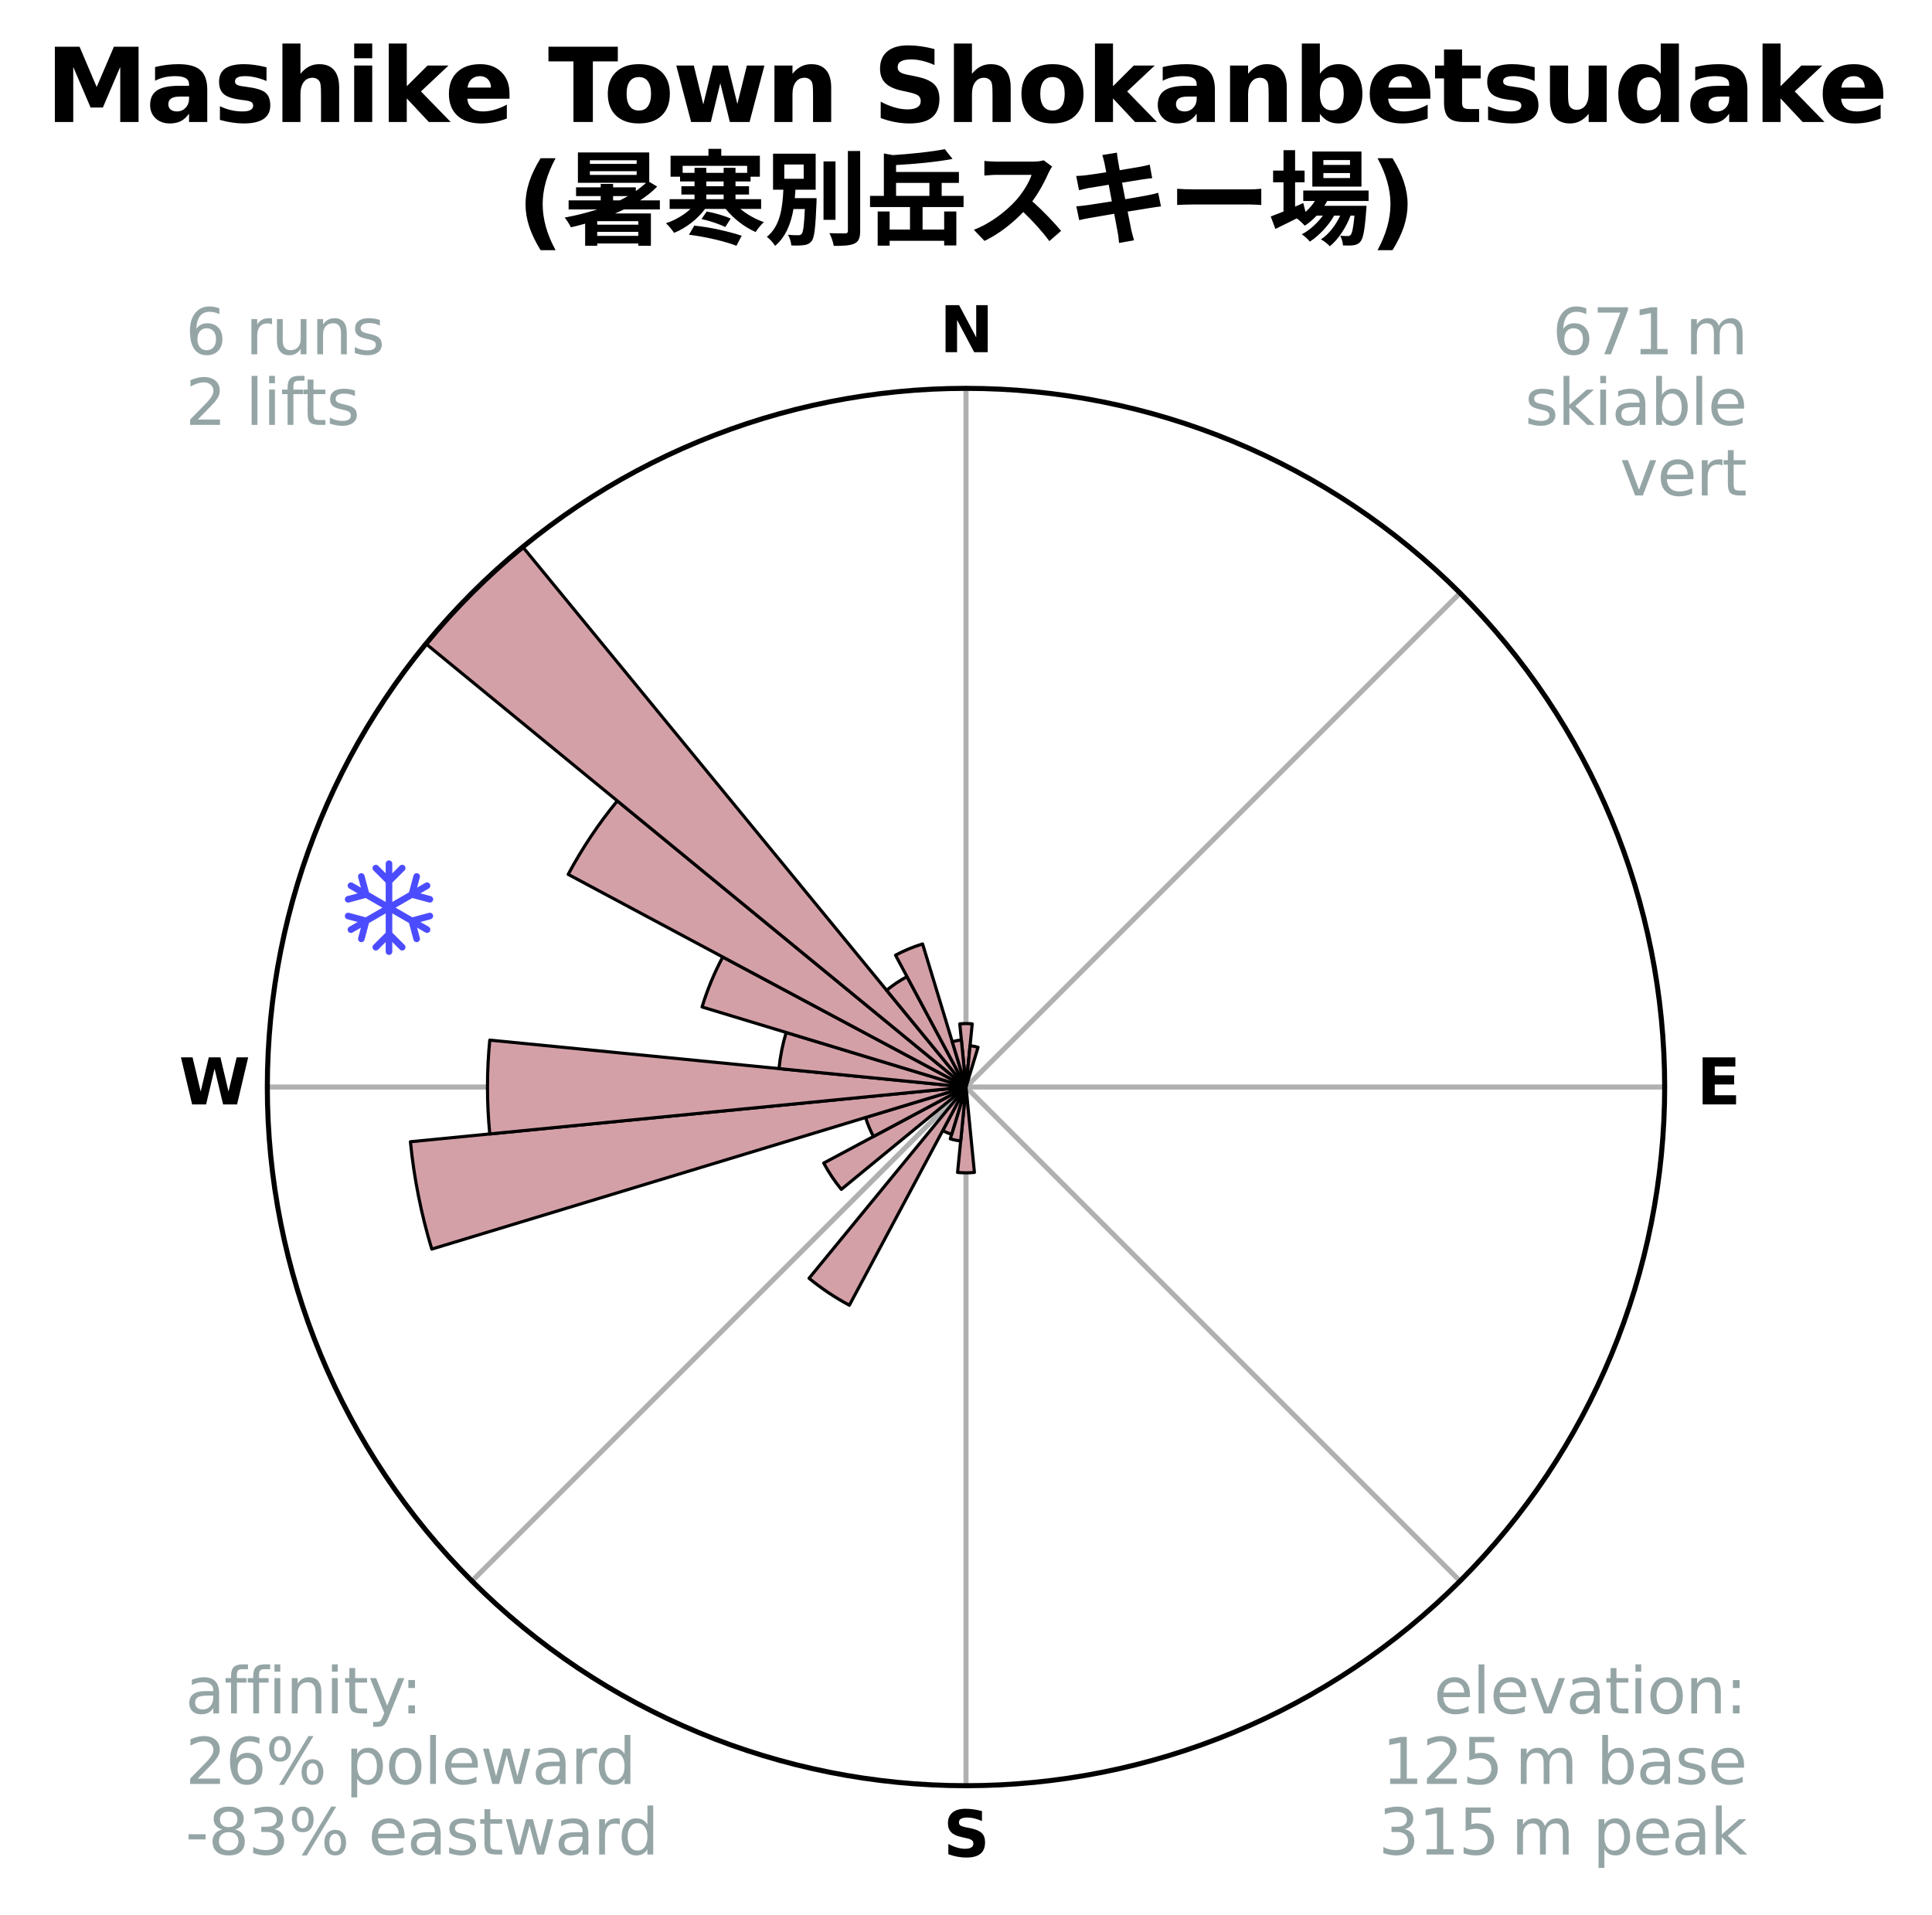 <?xml version="1.0" encoding="utf-8" standalone="no"?>
<!DOCTYPE svg PUBLIC "-//W3C//DTD SVG 1.1//EN"
  "http://www.w3.org/Graphics/SVG/1.1/DTD/svg11.dtd">
<svg xmlns:xlink="http://www.w3.org/1999/xlink" width="306.61pt" height="303.931pt" viewBox="0 0 306.61 303.931" xmlns="http://www.w3.org/2000/svg" version="1.1">
 <title>Ski Rose for Mashike Town Shokanbetsudake (暑寒別岳スキー場)</title>
 <defs>
  <style type="text/css">*{stroke-linejoin: round; stroke-linecap: butt}</style>
 </defs>
 <g id="figure_1">
  <g id="patch_1">
   <path d="M 0 303.931 
L 306.61 303.931 
L 306.61 0 
L 0 0 
z
" style="fill: #ffffff"/>
  </g>
  <g id="axes_1">
   <g id="patch_2">
    <path d="M 264.185 172.512 
C 264.185 157.951 261.317 143.532 255.745 130.08 
C 250.173 116.628 242.005 104.404 231.709 94.108 
C 221.413 83.812 209.189 75.644 195.737 70.072 
C 182.285 64.5 167.866 61.632 153.305 61.632 
C 138.744 61.632 124.325 64.5 110.873 70.072 
C 97.421 75.644 85.197 83.812 74.901 94.108 
C 64.605 104.404 56.437 116.628 50.865 130.08 
C 45.293 143.532 42.425 157.951 42.425 172.512 
C 42.425 187.073 45.293 201.492 50.865 214.944 
C 56.437 228.396 64.605 240.62 74.901 250.916 
C 85.197 261.212 97.421 269.38 110.873 274.952 
C 124.325 280.524 138.744 283.392 153.305 283.392 
C 167.866 283.392 182.285 280.524 195.737 274.952 
C 209.189 269.38 221.413 261.212 231.709 250.916 
C 242.005 240.62 250.173 228.396 255.745 214.944 
C 261.317 201.492 264.185 187.073 264.185 172.512 
M 153.305 172.512 
C 153.305 172.512 153.305 172.512 153.305 172.512 
C 153.305 172.512 153.305 172.512 153.305 172.512 
C 153.305 172.512 153.305 172.512 153.305 172.512 
C 153.305 172.512 153.305 172.512 153.305 172.512 
C 153.305 172.512 153.305 172.512 153.305 172.512 
C 153.305 172.512 153.305 172.512 153.305 172.512 
C 153.305 172.512 153.305 172.512 153.305 172.512 
C 153.305 172.512 153.305 172.512 153.305 172.512 
C 153.305 172.512 153.305 172.512 153.305 172.512 
C 153.305 172.512 153.305 172.512 153.305 172.512 
C 153.305 172.512 153.305 172.512 153.305 172.512 
C 153.305 172.512 153.305 172.512 153.305 172.512 
C 153.305 172.512 153.305 172.512 153.305 172.512 
C 153.305 172.512 153.305 172.512 153.305 172.512 
C 153.305 172.512 153.305 172.512 153.305 172.512 
C 153.305 172.512 153.305 172.512 153.305 172.512 
z
" style="fill: #ffffff"/>
   </g>
   <g id="matplotlib.axis_1">
    <g id="xtick_1">
     <g id="line2d_1">
      <path d="M 153.305 172.512 
L 153.305 61.632 
" clip-path="url(#pd17f8db989)" style="fill: none; stroke: #b0b0b0; stroke-width: 0.8; stroke-linecap: square"/>
     </g>
     <g id="text_1">
      <!-- N -->
      <g transform="translate(149.121 55.891) scale(0.1 -0.1)">
       <defs>
        <path id="DejaVuSans-Bold-4e" d="M 588 4666 
L 1931 4666 
L 3628 1466 
L 3628 4666 
L 4769 4666 
L 4769 0 
L 3425 0 
L 1728 3200 
L 1728 0 
L 588 0 
L 588 4666 
z
" transform="scale(0.016)"/>
       </defs>
       <use xlink:href="#DejaVuSans-Bold-4e"/>
      </g>
     </g>
    </g>
    <g id="xtick_2">
     <g id="line2d_2">
      <path d="M 153.305 172.512 
L 231.709 94.108 
" clip-path="url(#pd17f8db989)" style="fill: none; stroke: #b0b0b0; stroke-width: 0.8; stroke-linecap: square"/>
     </g>
    </g>
    <g id="xtick_3">
     <g id="line2d_3">
      <path d="M 153.305 172.512 
L 264.185 172.512 
" clip-path="url(#pd17f8db989)" style="fill: none; stroke: #b0b0b0; stroke-width: 0.8; stroke-linecap: square"/>
     </g>
     <g id="text_2">
      <!-- E -->
      <g transform="translate(269.269 175.271) scale(0.1 -0.1)">
       <defs>
        <path id="DejaVuSans-Bold-45" d="M 588 4666 
L 3834 4666 
L 3834 3756 
L 1791 3756 
L 1791 2888 
L 3713 2888 
L 3713 1978 
L 1791 1978 
L 1791 909 
L 3903 909 
L 3903 0 
L 588 0 
L 588 4666 
z
" transform="scale(0.016)"/>
       </defs>
       <use xlink:href="#DejaVuSans-Bold-45"/>
      </g>
     </g>
    </g>
    <g id="xtick_4">
     <g id="line2d_4">
      <path d="M 153.305 172.512 
L 231.709 250.916 
" clip-path="url(#pd17f8db989)" style="fill: none; stroke: #b0b0b0; stroke-width: 0.8; stroke-linecap: square"/>
     </g>
    </g>
    <g id="xtick_5">
     <g id="line2d_5">
      <path d="M 153.305 172.512 
L 153.305 283.392 
" clip-path="url(#pd17f8db989)" style="fill: none; stroke: #b0b0b0; stroke-width: 0.8; stroke-linecap: square"/>
     </g>
     <g id="text_3">
      <!-- S -->
      <g transform="translate(149.704 294.651) scale(0.1 -0.1)">
       <defs>
        <path id="DejaVuSans-Bold-53" d="M 3834 4519 
L 3834 3531 
Q 3450 3703 3084 3790 
Q 2719 3878 2394 3878 
Q 1963 3878 1756 3759 
Q 1550 3641 1550 3391 
Q 1550 3203 1689 3098 
Q 1828 2994 2194 2919 
L 2706 2816 
Q 3484 2659 3812 2340 
Q 4141 2022 4141 1434 
Q 4141 663 3683 286 
Q 3225 -91 2284 -91 
Q 1841 -91 1394 -6 
Q 947 78 500 244 
L 500 1259 
Q 947 1022 1364 901 
Q 1781 781 2169 781 
Q 2563 781 2772 912 
Q 2981 1044 2981 1288 
Q 2981 1506 2839 1625 
Q 2697 1744 2272 1838 
L 1806 1941 
Q 1106 2091 782 2419 
Q 459 2747 459 3303 
Q 459 4000 909 4375 
Q 1359 4750 2203 4750 
Q 2588 4750 2994 4692 
Q 3400 4634 3834 4519 
z
" transform="scale(0.016)"/>
       </defs>
       <use xlink:href="#DejaVuSans-Bold-53"/>
      </g>
     </g>
    </g>
    <g id="xtick_6">
     <g id="line2d_6">
      <path d="M 153.305 172.512 
L 74.901 250.916 
" clip-path="url(#pd17f8db989)" style="fill: none; stroke: #b0b0b0; stroke-width: 0.8; stroke-linecap: square"/>
     </g>
    </g>
    <g id="xtick_7">
     <g id="line2d_7">
      <path d="M 153.305 172.512 
L 42.425 172.512 
" clip-path="url(#pd17f8db989)" style="fill: none; stroke: #b0b0b0; stroke-width: 0.8; stroke-linecap: square"/>
     </g>
     <g id="text_4">
      <!-- W -->
      <g transform="translate(28.41 175.271) scale(0.1 -0.1)">
       <defs>
        <path id="DejaVuSans-Bold-57" d="M 191 4666 
L 1344 4666 
L 2150 1275 
L 2950 4666 
L 4109 4666 
L 4909 1275 
L 5716 4666 
L 6859 4666 
L 5759 0 
L 4372 0 
L 3525 3547 
L 2688 0 
L 1300 0 
L 191 4666 
z
" transform="scale(0.016)"/>
       </defs>
       <use xlink:href="#DejaVuSans-Bold-57"/>
      </g>
     </g>
    </g>
    <g id="xtick_8">
     <g id="line2d_8">
      <path d="M 153.305 172.512 
L 74.901 94.108 
" clip-path="url(#pd17f8db989)" style="fill: none; stroke: #b0b0b0; stroke-width: 0.8; stroke-linecap: square"/>
     </g>
    </g>
   </g>
   <g id="matplotlib.axis_2"/>
   <g id="patch_3">
    <path d="M 153.305 172.512 
C 153.305 172.512 153.305 172.512 153.305 172.512 
C 153.305 172.512 153.305 172.512 153.305 172.512 
L 154.292 162.489 
C 153.964 162.457 153.635 162.441 153.305 162.441 
C 152.975 162.441 152.646 162.457 152.318 162.489 
z
" clip-path="url(#pd17f8db989)" style="fill: #d4a0a7; stroke: #000000; stroke-width: 0.5; stroke-linejoin: miter"/>
   </g>
   <g id="patch_4">
    <path d="M 153.305 172.512 
C 153.305 172.512 153.305 172.512 153.305 172.512 
C 153.305 172.512 153.305 172.512 153.305 172.512 
L 155.217 166.208 
C 155.011 166.146 154.802 166.093 154.59 166.051 
C 154.379 166.009 154.165 165.978 153.951 165.957 
z
" clip-path="url(#pd17f8db989)" style="fill: #d4a0a7; stroke: #000000; stroke-width: 0.5; stroke-linejoin: miter"/>
   </g>
   <g id="patch_5">
    <path d="M 153.305 172.512 
C 153.305 172.512 153.305 172.512 153.305 172.512 
C 153.305 172.512 153.305 172.512 153.305 172.512 
L 153.305 172.512 
C 153.305 172.512 153.305 172.512 153.305 172.512 
C 153.305 172.512 153.305 172.512 153.305 172.512 
z
" clip-path="url(#pd17f8db989)" style="fill: #d4a0a7; stroke: #000000; stroke-width: 0.5; stroke-linejoin: miter"/>
   </g>
   <g id="patch_6">
    <path d="M 153.305 172.512 
C 153.305 172.512 153.305 172.512 153.305 172.512 
C 153.305 172.512 153.305 172.512 153.305 172.512 
L 153.305 172.512 
C 153.305 172.512 153.305 172.512 153.305 172.512 
C 153.305 172.512 153.305 172.512 153.305 172.512 
z
" clip-path="url(#pd17f8db989)" style="fill: #d4a0a7; stroke: #000000; stroke-width: 0.5; stroke-linejoin: miter"/>
   </g>
   <g id="patch_7">
    <path d="M 153.305 172.512 
C 153.305 172.512 153.305 172.512 153.305 172.512 
C 153.305 172.512 153.305 172.512 153.305 172.512 
L 153.305 172.512 
C 153.305 172.512 153.305 172.512 153.305 172.512 
C 153.305 172.512 153.305 172.512 153.305 172.512 
z
" clip-path="url(#pd17f8db989)" style="fill: #d4a0a7; stroke: #000000; stroke-width: 0.5; stroke-linejoin: miter"/>
   </g>
   <g id="patch_8">
    <path d="M 153.305 172.512 
C 153.305 172.512 153.305 172.512 153.305 172.512 
C 153.305 172.512 153.305 172.512 153.305 172.512 
L 153.305 172.512 
C 153.305 172.512 153.305 172.512 153.305 172.512 
C 153.305 172.512 153.305 172.512 153.305 172.512 
z
" clip-path="url(#pd17f8db989)" style="fill: #d4a0a7; stroke: #000000; stroke-width: 0.5; stroke-linejoin: miter"/>
   </g>
   <g id="patch_9">
    <path d="M 153.305 172.512 
C 153.305 172.512 153.305 172.512 153.305 172.512 
C 153.305 172.512 153.305 172.512 153.305 172.512 
L 153.305 172.512 
C 153.305 172.512 153.305 172.512 153.305 172.512 
C 153.305 172.512 153.305 172.512 153.305 172.512 
z
" clip-path="url(#pd17f8db989)" style="fill: #d4a0a7; stroke: #000000; stroke-width: 0.5; stroke-linejoin: miter"/>
   </g>
   <g id="patch_10">
    <path d="M 153.305 172.512 
C 153.305 172.512 153.305 172.512 153.305 172.512 
C 153.305 172.512 153.305 172.512 153.305 172.512 
L 153.305 172.512 
C 153.305 172.512 153.305 172.512 153.305 172.512 
C 153.305 172.512 153.305 172.512 153.305 172.512 
z
" clip-path="url(#pd17f8db989)" style="fill: #d4a0a7; stroke: #000000; stroke-width: 0.5; stroke-linejoin: miter"/>
   </g>
   <g id="patch_11">
    <path d="M 153.305 172.512 
C 153.305 172.512 153.305 172.512 153.305 172.512 
C 153.305 172.512 153.305 172.512 153.305 172.512 
L 153.305 172.512 
C 153.305 172.512 153.305 172.512 153.305 172.512 
C 153.305 172.512 153.305 172.512 153.305 172.512 
z
" clip-path="url(#pd17f8db989)" style="fill: #d4a0a7; stroke: #000000; stroke-width: 0.5; stroke-linejoin: miter"/>
   </g>
   <g id="patch_12">
    <path d="M 153.305 172.512 
C 153.305 172.512 153.305 172.512 153.305 172.512 
C 153.305 172.512 153.305 172.512 153.305 172.512 
L 153.305 172.512 
C 153.305 172.512 153.305 172.512 153.305 172.512 
C 153.305 172.512 153.305 172.512 153.305 172.512 
z
" clip-path="url(#pd17f8db989)" style="fill: #d4a0a7; stroke: #000000; stroke-width: 0.5; stroke-linejoin: miter"/>
   </g>
   <g id="patch_13">
    <path d="M 153.305 172.512 
C 153.305 172.512 153.305 172.512 153.305 172.512 
C 153.305 172.512 153.305 172.512 153.305 172.512 
L 153.305 172.512 
C 153.305 172.512 153.305 172.512 153.305 172.512 
C 153.305 172.512 153.305 172.512 153.305 172.512 
z
" clip-path="url(#pd17f8db989)" style="fill: #d4a0a7; stroke: #000000; stroke-width: 0.5; stroke-linejoin: miter"/>
   </g>
   <g id="patch_14">
    <path d="M 153.305 172.512 
C 153.305 172.512 153.305 172.512 153.305 172.512 
C 153.305 172.512 153.305 172.512 153.305 172.512 
L 153.305 172.512 
C 153.305 172.512 153.305 172.512 153.305 172.512 
C 153.305 172.512 153.305 172.512 153.305 172.512 
z
" clip-path="url(#pd17f8db989)" style="fill: #d4a0a7; stroke: #000000; stroke-width: 0.5; stroke-linejoin: miter"/>
   </g>
   <g id="patch_15">
    <path d="M 153.305 172.512 
C 153.305 172.512 153.305 172.512 153.305 172.512 
C 153.305 172.512 153.305 172.512 153.305 172.512 
L 153.305 172.512 
C 153.305 172.512 153.305 172.512 153.305 172.512 
C 153.305 172.512 153.305 172.512 153.305 172.512 
z
" clip-path="url(#pd17f8db989)" style="fill: #d4a0a7; stroke: #000000; stroke-width: 0.5; stroke-linejoin: miter"/>
   </g>
   <g id="patch_16">
    <path d="M 153.305 172.512 
C 153.305 172.512 153.305 172.512 153.305 172.512 
C 153.305 172.512 153.305 172.512 153.305 172.512 
L 153.305 172.512 
C 153.305 172.512 153.305 172.512 153.305 172.512 
C 153.305 172.512 153.305 172.512 153.305 172.512 
z
" clip-path="url(#pd17f8db989)" style="fill: #d4a0a7; stroke: #000000; stroke-width: 0.5; stroke-linejoin: miter"/>
   </g>
   <g id="patch_17">
    <path d="M 153.305 172.512 
C 153.305 172.512 153.305 172.512 153.305 172.512 
C 153.305 172.512 153.305 172.512 153.305 172.512 
L 153.305 172.512 
C 153.305 172.512 153.305 172.512 153.305 172.512 
C 153.305 172.512 153.305 172.512 153.305 172.512 
z
" clip-path="url(#pd17f8db989)" style="fill: #d4a0a7; stroke: #000000; stroke-width: 0.5; stroke-linejoin: miter"/>
   </g>
   <g id="patch_18">
    <path d="M 153.305 172.512 
C 153.305 172.512 153.305 172.512 153.305 172.512 
C 153.305 172.512 153.305 172.512 153.305 172.512 
L 153.305 172.512 
C 153.305 172.512 153.305 172.512 153.305 172.512 
C 153.305 172.512 153.305 172.512 153.305 172.512 
z
" clip-path="url(#pd17f8db989)" style="fill: #d4a0a7; stroke: #000000; stroke-width: 0.5; stroke-linejoin: miter"/>
   </g>
   <g id="patch_19">
    <path d="M 153.305 172.512 
C 153.305 172.512 153.305 172.512 153.305 172.512 
C 153.305 172.512 153.305 172.512 153.305 172.512 
L 151.97 186.063 
C 152.414 186.106 152.859 186.128 153.305 186.128 
C 153.751 186.128 154.196 186.106 154.64 186.063 
z
" clip-path="url(#pd17f8db989)" style="fill: #d4a0a7; stroke: #000000; stroke-width: 0.5; stroke-linejoin: miter"/>
   </g>
   <g id="patch_20">
    <path d="M 153.305 172.512 
C 153.305 172.512 153.305 172.512 153.305 172.512 
C 153.305 172.512 153.305 172.512 153.305 172.512 
L 150.811 180.734 
C 151.08 180.816 151.353 180.884 151.629 180.939 
C 151.905 180.994 152.183 181.035 152.463 181.063 
z
" clip-path="url(#pd17f8db989)" style="fill: #d4a0a7; stroke: #000000; stroke-width: 0.5; stroke-linejoin: miter"/>
   </g>
   <g id="patch_21">
    <path d="M 153.305 172.512 
C 153.305 172.512 153.305 172.512 153.305 172.512 
C 153.305 172.512 153.305 172.512 153.305 172.512 
L 149.611 179.424 
C 149.837 179.545 150.069 179.655 150.306 179.753 
C 150.543 179.851 150.784 179.937 151.03 180.012 
z
" clip-path="url(#pd17f8db989)" style="fill: #d4a0a7; stroke: #000000; stroke-width: 0.5; stroke-linejoin: miter"/>
   </g>
   <g id="patch_22">
    <path d="M 153.305 172.512 
C 153.305 172.512 153.305 172.512 153.305 172.512 
C 153.305 172.512 153.305 172.512 153.305 172.512 
L 128.395 202.865 
C 129.389 203.68 130.421 204.446 131.49 205.16 
C 132.559 205.874 133.662 206.535 134.795 207.141 
z
" clip-path="url(#pd17f8db989)" style="fill: #d4a0a7; stroke: #000000; stroke-width: 0.5; stroke-linejoin: miter"/>
   </g>
   <g id="patch_23">
    <path d="M 153.305 172.512 
C 153.305 172.512 153.305 172.512 153.305 172.512 
C 153.305 172.512 153.305 172.512 153.305 172.512 
L 153.305 172.512 
C 153.305 172.512 153.305 172.512 153.305 172.512 
C 153.305 172.512 153.305 172.512 153.305 172.512 
z
" clip-path="url(#pd17f8db989)" style="fill: #d4a0a7; stroke: #000000; stroke-width: 0.5; stroke-linejoin: miter"/>
   </g>
   <g id="patch_24">
    <path d="M 153.305 172.512 
C 153.305 172.512 153.305 172.512 153.305 172.512 
C 153.305 172.512 153.305 172.512 153.305 172.512 
L 130.728 184.58 
C 131.123 185.319 131.554 186.038 132.019 186.735 
C 132.485 187.431 132.984 188.105 133.516 188.753 
z
" clip-path="url(#pd17f8db989)" style="fill: #d4a0a7; stroke: #000000; stroke-width: 0.5; stroke-linejoin: miter"/>
   </g>
   <g id="patch_25">
    <path d="M 153.305 172.512 
C 153.305 172.512 153.305 172.512 153.305 172.512 
C 153.305 172.512 153.305 172.512 153.305 172.512 
L 137.371 177.346 
C 137.529 177.867 137.713 178.381 137.922 178.884 
C 138.13 179.388 138.363 179.881 138.62 180.361 
z
" clip-path="url(#pd17f8db989)" style="fill: #d4a0a7; stroke: #000000; stroke-width: 0.5; stroke-linejoin: miter"/>
   </g>
   <g id="patch_26">
    <path d="M 153.305 172.512 
C 153.305 172.512 153.305 172.512 153.305 172.512 
C 153.305 172.512 153.305 172.512 153.305 172.512 
L 65.135 181.196 
C 65.42 184.082 65.845 186.952 66.411 189.796 
C 66.977 192.64 67.682 195.455 68.524 198.23 
z
" clip-path="url(#pd17f8db989)" style="fill: #d4a0a7; stroke: #000000; stroke-width: 0.5; stroke-linejoin: miter"/>
   </g>
   <g id="patch_27">
    <path d="M 153.305 172.512 
C 153.305 172.512 153.305 172.512 153.305 172.512 
C 153.305 172.512 153.305 172.512 153.305 172.512 
L 77.729 165.068 
C 77.486 167.542 77.364 170.026 77.364 172.512 
C 77.364 174.998 77.486 177.482 77.729 179.956 
z
" clip-path="url(#pd17f8db989)" style="fill: #d4a0a7; stroke: #000000; stroke-width: 0.5; stroke-linejoin: miter"/>
   </g>
   <g id="patch_28">
    <path d="M 153.305 172.512 
C 153.305 172.512 153.305 172.512 153.305 172.512 
C 153.305 172.512 153.305 172.512 153.305 172.512 
L 124.769 163.856 
C 124.486 164.79 124.248 165.737 124.058 166.694 
C 123.867 167.652 123.724 168.618 123.628 169.589 
z
" clip-path="url(#pd17f8db989)" style="fill: #d4a0a7; stroke: #000000; stroke-width: 0.5; stroke-linejoin: miter"/>
   </g>
   <g id="patch_29">
    <path d="M 153.305 172.512 
C 153.305 172.512 153.305 172.512 153.305 172.512 
C 153.305 172.512 153.305 172.512 153.305 172.512 
L 114.702 151.878 
C 114.026 153.142 113.413 154.438 112.865 155.761 
C 112.317 157.085 111.834 158.435 111.418 159.806 
z
" clip-path="url(#pd17f8db989)" style="fill: #d4a0a7; stroke: #000000; stroke-width: 0.5; stroke-linejoin: miter"/>
   </g>
   <g id="patch_30">
    <path d="M 153.305 172.512 
C 153.305 172.512 153.305 172.512 153.305 172.512 
C 153.305 172.512 153.305 172.512 153.305 172.512 
L 97.968 127.098 
C 96.481 128.909 95.085 130.792 93.783 132.74 
C 92.481 134.689 91.276 136.7 90.171 138.766 
z
" clip-path="url(#pd17f8db989)" style="fill: #d4a0a7; stroke: #000000; stroke-width: 0.5; stroke-linejoin: miter"/>
   </g>
   <g id="patch_31">
    <path d="M 153.305 172.512 
C 153.305 172.512 153.305 172.512 153.305 172.512 
C 153.305 172.512 153.305 172.512 153.305 172.512 
L 82.963 86.801 
C 80.158 89.103 77.467 91.542 74.901 94.108 
C 72.335 96.674 69.896 99.365 67.594 102.17 
z
" clip-path="url(#pd17f8db989)" style="fill: #d4a0a7; stroke: #000000; stroke-width: 0.5; stroke-linejoin: miter"/>
   </g>
   <g id="patch_32">
    <path d="M 153.305 172.512 
C 153.305 172.512 153.305 172.512 153.305 172.512 
C 153.305 172.512 153.305 172.512 153.305 172.512 
L 143.943 154.996 
C 143.369 155.302 142.811 155.637 142.271 155.998 
C 141.73 156.359 141.208 156.747 140.705 157.159 
z
" clip-path="url(#pd17f8db989)" style="fill: #d4a0a7; stroke: #000000; stroke-width: 0.5; stroke-linejoin: miter"/>
   </g>
   <g id="patch_33">
    <path d="M 153.305 172.512 
C 153.305 172.512 153.305 172.512 153.305 172.512 
C 153.305 172.512 153.305 172.512 153.305 172.512 
L 146.417 149.807 
C 145.674 150.032 144.943 150.294 144.225 150.591 
C 143.508 150.889 142.805 151.221 142.12 151.587 
z
" clip-path="url(#pd17f8db989)" style="fill: #d4a0a7; stroke: #000000; stroke-width: 0.5; stroke-linejoin: miter"/>
   </g>
   <g id="patch_34">
    <path d="M 153.305 172.512 
C 153.305 172.512 153.305 172.512 153.305 172.512 
C 153.305 172.512 153.305 172.512 153.305 172.512 
L 152.569 165.041 
C 152.325 165.065 152.081 165.101 151.84 165.149 
C 151.6 165.197 151.361 165.257 151.126 165.328 
z
" clip-path="url(#pd17f8db989)" style="fill: #d4a0a7; stroke: #000000; stroke-width: 0.5; stroke-linejoin: miter"/>
   </g>
   <g id="PathCollection_1">
    <defs>
     <path id="m8c7b3b6d77" d="M 0.194 7.414 
L 0.194 7.414 
C 0.055 7.414 -0.078 7.359 -0.176 7.261 
C -0.274 7.163 -0.33 7.03 -0.33 6.891 
L -0.33 5.365 
L -1.528 6.564 
L -1.528 6.564 
C -1.577 6.613 -1.635 6.651 -1.698 6.678 
C -1.762 6.704 -1.83 6.718 -1.899 6.718 
C -1.968 6.718 -2.036 6.704 -2.1 6.678 
C -2.163 6.651 -2.221 6.613 -2.27 6.564 
L -2.27 6.564 
C -2.318 6.515 -2.357 6.458 -2.383 6.394 
C -2.41 6.33 -2.423 6.262 -2.423 6.193 
C -2.423 6.124 -2.41 6.056 -2.383 5.993 
C -2.357 5.929 -2.318 5.871 -2.27 5.823 
L -0.33 3.884 
L -0.33 0.821 
L -2.981 2.352 
L -3.692 5.001 
L -3.692 5.001 
C -3.728 5.135 -3.815 5.25 -3.935 5.319 
C -4.055 5.389 -4.198 5.408 -4.332 5.372 
L -4.332 5.372 
C -4.466 5.336 -4.581 5.249 -4.65 5.129 
C -4.719 5.009 -4.738 4.866 -4.703 4.732 
L -4.263 3.093 
L -5.586 3.856 
L -5.586 3.856 
C -5.645 3.89 -5.711 3.913 -5.779 3.922 
C -5.847 3.931 -5.916 3.926 -5.983 3.909 
C -6.049 3.891 -6.111 3.86 -6.166 3.818 
C -6.221 3.777 -6.266 3.724 -6.301 3.665 
L -6.301 3.665 
C -6.335 3.605 -6.358 3.54 -6.367 3.471 
C -6.375 3.403 -6.371 3.334 -6.353 3.267 
C -6.335 3.201 -6.304 3.139 -6.263 3.084 
C -6.221 3.03 -6.168 2.984 -6.109 2.95 
L -4.786 2.187 
L -6.425 1.747 
L -6.425 1.747 
C -6.559 1.711 -6.673 1.623 -6.743 1.503 
C -6.812 1.383 -6.831 1.24 -6.795 1.106 
L -6.795 1.106 
C -6.777 1.04 -6.747 0.978 -6.705 0.923 
C -6.663 0.869 -6.611 0.823 -6.551 0.789 
C -6.491 0.754 -6.426 0.732 -6.357 0.723 
C -6.289 0.715 -6.22 0.719 -6.154 0.737 
L -3.505 1.447 
L -0.852 -0.085 
L -3.504 -1.616 
L -6.154 -0.906 
L -6.154 -0.906 
C -6.22 -0.888 -6.289 -0.883 -6.358 -0.892 
C -6.426 -0.901 -6.492 -0.924 -6.551 -0.958 
C -6.611 -0.992 -6.663 -1.038 -6.705 -1.093 
C -6.747 -1.148 -6.778 -1.21 -6.795 -1.276 
L -6.795 -1.276 
C -6.831 -1.41 -6.812 -1.553 -6.743 -1.673 
C -6.673 -1.793 -6.559 -1.881 -6.425 -1.917 
L -4.786 -2.355 
L -6.109 -3.12 
L -6.109 -3.12 
C -6.229 -3.189 -6.316 -3.303 -6.352 -3.437 
C -6.388 -3.571 -6.37 -3.713 -6.301 -3.834 
L -6.301 -3.834 
C -6.266 -3.893 -6.221 -3.945 -6.166 -3.987 
C -6.112 -4.029 -6.049 -4.06 -5.983 -4.078 
C -5.917 -4.096 -5.847 -4.1 -5.779 -4.091 
C -5.711 -4.082 -5.645 -4.06 -5.586 -4.026 
L -4.263 -3.261 
L -4.703 -4.9 
L -4.703 -4.9 
C -4.738 -5.034 -4.719 -5.177 -4.65 -5.297 
C -4.581 -5.417 -4.466 -5.505 -4.332 -5.541 
L -4.332 -5.541 
C -4.198 -5.576 -4.056 -5.558 -3.936 -5.488 
C -3.816 -5.419 -3.728 -5.305 -3.692 -5.171 
L -2.982 -2.522 
L -0.329 -0.99 
L -0.329 -4.052 
L -2.269 -5.992 
L -2.269 -5.992 
C -2.318 -6.04 -2.357 -6.098 -2.383 -6.162 
C -2.41 -6.225 -2.423 -6.293 -2.423 -6.362 
C -2.423 -6.431 -2.41 -6.499 -2.383 -6.563 
C -2.357 -6.626 -2.318 -6.684 -2.269 -6.733 
L -2.269 -6.733 
C -2.221 -6.782 -2.163 -6.82 -2.1 -6.847 
C -2.036 -6.873 -1.968 -6.887 -1.899 -6.887 
C -1.83 -6.887 -1.762 -6.873 -1.698 -6.847 
C -1.635 -6.82 -1.577 -6.782 -1.528 -6.733 
L -0.329 -5.534 
L -0.329 -7.06 
L -0.329 -7.06 
C -0.329 -7.198 -0.274 -7.332 -0.176 -7.43 
C -0.078 -7.528 0.055 -7.583 0.194 -7.583 
L 0.194 -7.583 
C 0.332 -7.583 0.466 -7.528 0.564 -7.43 
C 0.662 -7.332 0.717 -7.198 0.717 -7.06 
L 0.717 -5.534 
L 1.916 -6.733 
L 1.916 -6.733 
C 1.964 -6.782 2.022 -6.82 2.086 -6.847 
C 2.149 -6.873 2.218 -6.887 2.286 -6.887 
C 2.355 -6.887 2.423 -6.873 2.487 -6.847 
C 2.551 -6.82 2.608 -6.782 2.657 -6.733 
L 2.657 -6.733 
C 2.706 -6.684 2.744 -6.626 2.771 -6.563 
C 2.797 -6.499 2.811 -6.431 2.811 -6.362 
C 2.811 -6.293 2.797 -6.225 2.771 -6.162 
C 2.744 -6.098 2.706 -6.04 2.657 -5.992 
L 0.717 -4.052 
L 0.717 -0.991 
L 3.369 -2.523 
L 4.079 -5.171 
L 4.079 -5.171 
C 4.115 -5.305 4.203 -5.419 4.323 -5.488 
C 4.443 -5.558 4.586 -5.576 4.72 -5.541 
L 4.72 -5.541 
C 4.854 -5.505 4.968 -5.417 5.038 -5.297 
C 5.107 -5.177 5.126 -5.034 5.09 -4.9 
L 4.65 -3.263 
L 5.973 -4.026 
L 5.973 -4.026 
C 6.033 -4.06 6.098 -4.082 6.167 -4.091 
C 6.235 -4.1 6.304 -4.096 6.37 -4.078 
C 6.437 -4.06 6.499 -4.029 6.554 -3.987 
C 6.608 -3.945 6.654 -3.893 6.688 -3.833 
L 6.688 -3.833 
C 6.757 -3.713 6.776 -3.571 6.74 -3.437 
C 6.704 -3.303 6.616 -3.189 6.496 -3.12 
L 5.173 -2.355 
L 6.812 -1.917 
L 6.812 -1.917 
C 6.946 -1.881 7.061 -1.793 7.13 -1.673 
C 7.2 -1.553 7.219 -1.41 7.183 -1.276 
L 7.183 -1.276 
C 7.165 -1.21 7.134 -1.147 7.093 -1.093 
C 7.051 -1.038 6.998 -0.992 6.939 -0.958 
C 6.879 -0.923 6.813 -0.901 6.745 -0.892 
C 6.677 -0.883 6.608 -0.888 6.541 -0.906 
L 3.891 -1.616 
L 1.239 -0.085 
L 3.893 1.447 
L 6.541 0.737 
L 6.541 0.737 
C 6.675 0.701 6.818 0.72 6.938 0.789 
C 7.058 0.859 7.145 0.973 7.181 1.106 
L 7.181 1.106 
C 7.217 1.24 7.198 1.383 7.129 1.503 
C 7.06 1.623 6.946 1.711 6.812 1.747 
L 5.173 2.187 
L 6.496 2.95 
L 6.496 2.95 
C 6.556 2.984 6.608 3.03 6.65 3.085 
C 6.691 3.139 6.722 3.201 6.74 3.268 
C 6.758 3.334 6.762 3.404 6.753 3.472 
C 6.744 3.54 6.721 3.606 6.687 3.665 
L 6.687 3.665 
C 6.617 3.785 6.503 3.872 6.369 3.908 
C 6.236 3.944 6.093 3.925 5.973 3.856 
L 4.65 3.091 
L 5.089 4.732 
L 5.089 4.732 
C 5.125 4.866 5.106 5.008 5.037 5.128 
C 4.967 5.248 4.853 5.336 4.72 5.372 
L 4.72 5.372 
C 4.586 5.408 4.443 5.389 4.323 5.319 
C 4.203 5.25 4.115 5.136 4.079 5.002 
L 3.368 2.352 
L 0.717 0.821 
L 0.717 3.884 
L 2.657 5.823 
L 2.657 5.823 
C 2.706 5.871 2.745 5.929 2.771 5.993 
C 2.797 6.056 2.811 6.125 2.811 6.193 
C 2.811 6.262 2.797 6.331 2.771 6.394 
C 2.745 6.458 2.706 6.515 2.657 6.564 
L 2.657 6.564 
C 2.608 6.613 2.551 6.652 2.487 6.678 
C 2.424 6.704 2.355 6.718 2.286 6.718 
C 2.218 6.718 2.149 6.704 2.086 6.678 
C 2.022 6.652 1.965 6.613 1.916 6.564 
L 0.717 5.365 
L 0.717 6.891 
L 0.717 6.891 
C 0.717 7.03 0.662 7.163 0.564 7.261 
C 0.466 7.359 0.333 7.414 0.194 7.414 
L 0.194 7.414 
z
"/>
    </defs>
    <g clip-path="url(#pd17f8db989)">
     <use xlink:href="#m8c7b3b6d77" x="61.541" y="144.131" style="fill: #0000ff; fill-opacity: 0.7"/>
    </g>
   </g>
   <g id="patch_35">
    <path d="M 153.305 61.632 
C 138.744 61.632 124.325 64.5 110.873 70.072 
C 97.421 75.644 85.197 83.812 74.901 94.108 
C 64.605 104.404 56.437 116.628 50.865 130.08 
C 45.293 143.532 42.425 157.951 42.425 172.512 
C 42.425 187.073 45.293 201.492 50.865 214.944 
C 56.437 228.396 64.605 240.62 74.901 250.916 
C 85.197 261.212 97.421 269.38 110.873 274.952 
C 124.325 280.524 138.744 283.392 153.305 283.392 
C 167.866 283.392 182.285 280.524 195.737 274.952 
C 209.189 269.38 221.413 261.212 231.709 250.916 
C 242.005 240.62 250.173 228.396 255.745 214.944 
C 261.317 201.492 264.185 187.073 264.185 172.512 
C 264.185 157.951 261.317 143.532 255.745 130.08 
C 250.173 116.628 242.005 104.404 231.709 94.108 
C 221.413 83.812 209.189 75.644 195.737 70.072 
C 182.285 64.5 167.866 61.632 153.305 61.632 
" style="fill: none; stroke: #000000; stroke-width: 0.8; stroke-linejoin: miter; stroke-linecap: square"/>
   </g>
   <g id="text_5">
    <!-- 6 runs -->
    <g style="fill: #95a5a6" transform="translate(29.427 56.232) scale(0.1 -0.1)">
     <defs>
      <path id="DejaVuSans-36" d="M 2113 2584 
Q 1688 2584 1439 2293 
Q 1191 2003 1191 1497 
Q 1191 994 1439 701 
Q 1688 409 2113 409 
Q 2538 409 2786 701 
Q 3034 994 3034 1497 
Q 3034 2003 2786 2293 
Q 2538 2584 2113 2584 
z
M 3366 4563 
L 3366 3988 
Q 3128 4100 2886 4159 
Q 2644 4219 2406 4219 
Q 1781 4219 1451 3797 
Q 1122 3375 1075 2522 
Q 1259 2794 1537 2939 
Q 1816 3084 2150 3084 
Q 2853 3084 3261 2657 
Q 3669 2231 3669 1497 
Q 3669 778 3244 343 
Q 2819 -91 2113 -91 
Q 1303 -91 875 529 
Q 447 1150 447 2328 
Q 447 3434 972 4092 
Q 1497 4750 2381 4750 
Q 2619 4750 2861 4703 
Q 3103 4656 3366 4563 
z
" transform="scale(0.016)"/>
      <path id="DejaVuSans-20" transform="scale(0.016)"/>
      <path id="DejaVuSans-72" d="M 2631 2963 
Q 2534 3019 2420 3045 
Q 2306 3072 2169 3072 
Q 1681 3072 1420 2755 
Q 1159 2438 1159 1844 
L 1159 0 
L 581 0 
L 581 3500 
L 1159 3500 
L 1159 2956 
Q 1341 3275 1631 3429 
Q 1922 3584 2338 3584 
Q 2397 3584 2469 3576 
Q 2541 3569 2628 3553 
L 2631 2963 
z
" transform="scale(0.016)"/>
      <path id="DejaVuSans-75" d="M 544 1381 
L 544 3500 
L 1119 3500 
L 1119 1403 
Q 1119 906 1312 657 
Q 1506 409 1894 409 
Q 2359 409 2629 706 
Q 2900 1003 2900 1516 
L 2900 3500 
L 3475 3500 
L 3475 0 
L 2900 0 
L 2900 538 
Q 2691 219 2414 64 
Q 2138 -91 1772 -91 
Q 1169 -91 856 284 
Q 544 659 544 1381 
z
M 1991 3584 
L 1991 3584 
z
" transform="scale(0.016)"/>
      <path id="DejaVuSans-6e" d="M 3513 2113 
L 3513 0 
L 2938 0 
L 2938 2094 
Q 2938 2591 2744 2837 
Q 2550 3084 2163 3084 
Q 1697 3084 1428 2787 
Q 1159 2491 1159 1978 
L 1159 0 
L 581 0 
L 581 3500 
L 1159 3500 
L 1159 2956 
Q 1366 3272 1645 3428 
Q 1925 3584 2291 3584 
Q 2894 3584 3203 3211 
Q 3513 2838 3513 2113 
z
" transform="scale(0.016)"/>
      <path id="DejaVuSans-73" d="M 2834 3397 
L 2834 2853 
Q 2591 2978 2328 3040 
Q 2066 3103 1784 3103 
Q 1356 3103 1142 2972 
Q 928 2841 928 2578 
Q 928 2378 1081 2264 
Q 1234 2150 1697 2047 
L 1894 2003 
Q 2506 1872 2764 1633 
Q 3022 1394 3022 966 
Q 3022 478 2636 193 
Q 2250 -91 1575 -91 
Q 1294 -91 989 -36 
Q 684 19 347 128 
L 347 722 
Q 666 556 975 473 
Q 1284 391 1588 391 
Q 1994 391 2212 530 
Q 2431 669 2431 922 
Q 2431 1156 2273 1281 
Q 2116 1406 1581 1522 
L 1381 1569 
Q 847 1681 609 1914 
Q 372 2147 372 2553 
Q 372 3047 722 3315 
Q 1072 3584 1716 3584 
Q 2034 3584 2315 3537 
Q 2597 3491 2834 3397 
z
" transform="scale(0.016)"/>
     </defs>
     <use xlink:href="#DejaVuSans-36"/>
     <use xlink:href="#DejaVuSans-20" x="63.623"/>
     <use xlink:href="#DejaVuSans-72" x="95.41"/>
     <use xlink:href="#DejaVuSans-75" x="136.523"/>
     <use xlink:href="#DejaVuSans-6e" x="199.902"/>
     <use xlink:href="#DejaVuSans-73" x="263.281"/>
    </g>
    <!-- 2 lifts -->
    <g style="fill: #95a5a6" transform="translate(29.427 67.43) scale(0.1 -0.1)">
     <defs>
      <path id="DejaVuSans-32" d="M 1228 531 
L 3431 531 
L 3431 0 
L 469 0 
L 469 531 
Q 828 903 1448 1529 
Q 2069 2156 2228 2338 
Q 2531 2678 2651 2914 
Q 2772 3150 2772 3378 
Q 2772 3750 2511 3984 
Q 2250 4219 1831 4219 
Q 1534 4219 1204 4116 
Q 875 4013 500 3803 
L 500 4441 
Q 881 4594 1212 4672 
Q 1544 4750 1819 4750 
Q 2544 4750 2975 4387 
Q 3406 4025 3406 3419 
Q 3406 3131 3298 2873 
Q 3191 2616 2906 2266 
Q 2828 2175 2409 1742 
Q 1991 1309 1228 531 
z
" transform="scale(0.016)"/>
      <path id="DejaVuSans-6c" d="M 603 4863 
L 1178 4863 
L 1178 0 
L 603 0 
L 603 4863 
z
" transform="scale(0.016)"/>
      <path id="DejaVuSans-69" d="M 603 3500 
L 1178 3500 
L 1178 0 
L 603 0 
L 603 3500 
z
M 603 4863 
L 1178 4863 
L 1178 4134 
L 603 4134 
L 603 4863 
z
" transform="scale(0.016)"/>
      <path id="DejaVuSans-66" d="M 2375 4863 
L 2375 4384 
L 1825 4384 
Q 1516 4384 1395 4259 
Q 1275 4134 1275 3809 
L 1275 3500 
L 2222 3500 
L 2222 3053 
L 1275 3053 
L 1275 0 
L 697 0 
L 697 3053 
L 147 3053 
L 147 3500 
L 697 3500 
L 697 3744 
Q 697 4328 969 4595 
Q 1241 4863 1831 4863 
L 2375 4863 
z
" transform="scale(0.016)"/>
      <path id="DejaVuSans-74" d="M 1172 4494 
L 1172 3500 
L 2356 3500 
L 2356 3053 
L 1172 3053 
L 1172 1153 
Q 1172 725 1289 603 
Q 1406 481 1766 481 
L 2356 481 
L 2356 0 
L 1766 0 
Q 1100 0 847 248 
Q 594 497 594 1153 
L 594 3053 
L 172 3053 
L 172 3500 
L 594 3500 
L 594 4494 
L 1172 4494 
z
" transform="scale(0.016)"/>
     </defs>
     <use xlink:href="#DejaVuSans-32"/>
     <use xlink:href="#DejaVuSans-20" x="63.623"/>
     <use xlink:href="#DejaVuSans-6c" x="95.41"/>
     <use xlink:href="#DejaVuSans-69" x="123.193"/>
     <use xlink:href="#DejaVuSans-66" x="150.977"/>
     <use xlink:href="#DejaVuSans-74" x="184.432"/>
     <use xlink:href="#DejaVuSans-73" x="223.641"/>
    </g>
   </g>
   <g id="text_6">
    <!-- 671 m -->
    <g style="fill: #95a5a6" transform="translate(246.358 56.232) scale(0.1 -0.1)">
     <defs>
      <path id="DejaVuSans-37" d="M 525 4666 
L 3525 4666 
L 3525 4397 
L 1831 0 
L 1172 0 
L 2766 4134 
L 525 4134 
L 525 4666 
z
" transform="scale(0.016)"/>
      <path id="DejaVuSans-31" d="M 794 531 
L 1825 531 
L 1825 4091 
L 703 3866 
L 703 4441 
L 1819 4666 
L 2450 4666 
L 2450 531 
L 3481 531 
L 3481 0 
L 794 0 
L 794 531 
z
" transform="scale(0.016)"/>
      <path id="DejaVuSans-202f" transform="scale(0.016)"/>
      <path id="DejaVuSans-6d" d="M 3328 2828 
Q 3544 3216 3844 3400 
Q 4144 3584 4550 3584 
Q 5097 3584 5394 3201 
Q 5691 2819 5691 2113 
L 5691 0 
L 5113 0 
L 5113 2094 
Q 5113 2597 4934 2840 
Q 4756 3084 4391 3084 
Q 3944 3084 3684 2787 
Q 3425 2491 3425 1978 
L 3425 0 
L 2847 0 
L 2847 2094 
Q 2847 2600 2669 2842 
Q 2491 3084 2119 3084 
Q 1678 3084 1418 2786 
Q 1159 2488 1159 1978 
L 1159 0 
L 581 0 
L 581 3500 
L 1159 3500 
L 1159 2956 
Q 1356 3278 1631 3431 
Q 1906 3584 2284 3584 
Q 2666 3584 2933 3390 
Q 3200 3197 3328 2828 
z
" transform="scale(0.016)"/>
     </defs>
     <use xlink:href="#DejaVuSans-36"/>
     <use xlink:href="#DejaVuSans-37" x="63.623"/>
     <use xlink:href="#DejaVuSans-31" x="127.246"/>
     <use xlink:href="#DejaVuSans-202f" x="190.869"/>
     <use xlink:href="#DejaVuSans-6d" x="210.84"/>
    </g>
    <!-- skiable -->
    <g style="fill: #95a5a6" transform="translate(241.997 67.43) scale(0.1 -0.1)">
     <defs>
      <path id="DejaVuSans-6b" d="M 581 4863 
L 1159 4863 
L 1159 1991 
L 2875 3500 
L 3609 3500 
L 1753 1863 
L 3688 0 
L 2938 0 
L 1159 1709 
L 1159 0 
L 581 0 
L 581 4863 
z
" transform="scale(0.016)"/>
      <path id="DejaVuSans-61" d="M 2194 1759 
Q 1497 1759 1228 1600 
Q 959 1441 959 1056 
Q 959 750 1161 570 
Q 1363 391 1709 391 
Q 2188 391 2477 730 
Q 2766 1069 2766 1631 
L 2766 1759 
L 2194 1759 
z
M 3341 1997 
L 3341 0 
L 2766 0 
L 2766 531 
Q 2569 213 2275 61 
Q 1981 -91 1556 -91 
Q 1019 -91 701 211 
Q 384 513 384 1019 
Q 384 1609 779 1909 
Q 1175 2209 1959 2209 
L 2766 2209 
L 2766 2266 
Q 2766 2663 2505 2880 
Q 2244 3097 1772 3097 
Q 1472 3097 1187 3025 
Q 903 2953 641 2809 
L 641 3341 
Q 956 3463 1253 3523 
Q 1550 3584 1831 3584 
Q 2591 3584 2966 3190 
Q 3341 2797 3341 1997 
z
" transform="scale(0.016)"/>
      <path id="DejaVuSans-62" d="M 3116 1747 
Q 3116 2381 2855 2742 
Q 2594 3103 2138 3103 
Q 1681 3103 1420 2742 
Q 1159 2381 1159 1747 
Q 1159 1113 1420 752 
Q 1681 391 2138 391 
Q 2594 391 2855 752 
Q 3116 1113 3116 1747 
z
M 1159 2969 
Q 1341 3281 1617 3432 
Q 1894 3584 2278 3584 
Q 2916 3584 3314 3078 
Q 3713 2572 3713 1747 
Q 3713 922 3314 415 
Q 2916 -91 2278 -91 
Q 1894 -91 1617 61 
Q 1341 213 1159 525 
L 1159 0 
L 581 0 
L 581 4863 
L 1159 4863 
L 1159 2969 
z
" transform="scale(0.016)"/>
      <path id="DejaVuSans-65" d="M 3597 1894 
L 3597 1613 
L 953 1613 
Q 991 1019 1311 708 
Q 1631 397 2203 397 
Q 2534 397 2845 478 
Q 3156 559 3463 722 
L 3463 178 
Q 3153 47 2828 -22 
Q 2503 -91 2169 -91 
Q 1331 -91 842 396 
Q 353 884 353 1716 
Q 353 2575 817 3079 
Q 1281 3584 2069 3584 
Q 2775 3584 3186 3129 
Q 3597 2675 3597 1894 
z
M 3022 2063 
Q 3016 2534 2758 2815 
Q 2500 3097 2075 3097 
Q 1594 3097 1305 2825 
Q 1016 2553 972 2059 
L 3022 2063 
z
" transform="scale(0.016)"/>
     </defs>
     <use xlink:href="#DejaVuSans-73"/>
     <use xlink:href="#DejaVuSans-6b" x="52.1"/>
     <use xlink:href="#DejaVuSans-69" x="110.01"/>
     <use xlink:href="#DejaVuSans-61" x="137.793"/>
     <use xlink:href="#DejaVuSans-62" x="199.072"/>
     <use xlink:href="#DejaVuSans-6c" x="262.549"/>
     <use xlink:href="#DejaVuSans-65" x="290.332"/>
    </g>
    <!-- vert -->
    <g style="fill: #95a5a6" transform="translate(257.08 78.628) scale(0.1 -0.1)">
     <defs>
      <path id="DejaVuSans-76" d="M 191 3500 
L 800 3500 
L 1894 563 
L 2988 3500 
L 3597 3500 
L 2284 0 
L 1503 0 
L 191 3500 
z
" transform="scale(0.016)"/>
     </defs>
     <use xlink:href="#DejaVuSans-76"/>
     <use xlink:href="#DejaVuSans-65" x="59.18"/>
     <use xlink:href="#DejaVuSans-72" x="120.703"/>
     <use xlink:href="#DejaVuSans-74" x="161.816"/>
    </g>
   </g>
   <g id="text_7">
    <!-- affinity: -->
    <g style="fill: #95a5a6" transform="translate(29.427 271.915) scale(0.1 -0.1)">
     <defs>
      <path id="DejaVuSans-79" d="M 2059 -325 
Q 1816 -950 1584 -1140 
Q 1353 -1331 966 -1331 
L 506 -1331 
L 506 -850 
L 844 -850 
Q 1081 -850 1212 -737 
Q 1344 -625 1503 -206 
L 1606 56 
L 191 3500 
L 800 3500 
L 1894 763 
L 2988 3500 
L 3597 3500 
L 2059 -325 
z
" transform="scale(0.016)"/>
      <path id="DejaVuSans-3a" d="M 750 794 
L 1409 794 
L 1409 0 
L 750 0 
L 750 794 
z
M 750 3309 
L 1409 3309 
L 1409 2516 
L 750 2516 
L 750 3309 
z
" transform="scale(0.016)"/>
     </defs>
     <use xlink:href="#DejaVuSans-61"/>
     <use xlink:href="#DejaVuSans-66" x="61.279"/>
     <use xlink:href="#DejaVuSans-66" x="96.484"/>
     <use xlink:href="#DejaVuSans-69" x="131.689"/>
     <use xlink:href="#DejaVuSans-6e" x="159.473"/>
     <use xlink:href="#DejaVuSans-69" x="222.852"/>
     <use xlink:href="#DejaVuSans-74" x="250.635"/>
     <use xlink:href="#DejaVuSans-79" x="289.844"/>
     <use xlink:href="#DejaVuSans-3a" x="341.773"/>
    </g>
    <!-- 26% poleward -->
    <g style="fill: #95a5a6" transform="translate(29.427 283.113) scale(0.1 -0.1)">
     <defs>
      <path id="DejaVuSans-25" d="M 4653 2053 
Q 4381 2053 4226 1822 
Q 4072 1591 4072 1178 
Q 4072 772 4226 539 
Q 4381 306 4653 306 
Q 4919 306 5073 539 
Q 5228 772 5228 1178 
Q 5228 1588 5073 1820 
Q 4919 2053 4653 2053 
z
M 4653 2450 
Q 5147 2450 5437 2106 
Q 5728 1763 5728 1178 
Q 5728 594 5436 251 
Q 5144 -91 4653 -91 
Q 4153 -91 3862 251 
Q 3572 594 3572 1178 
Q 3572 1766 3864 2108 
Q 4156 2450 4653 2450 
z
M 1428 4353 
Q 1159 4353 1004 4120 
Q 850 3888 850 3481 
Q 850 3069 1003 2837 
Q 1156 2606 1428 2606 
Q 1700 2606 1854 2837 
Q 2009 3069 2009 3481 
Q 2009 3884 1853 4118 
Q 1697 4353 1428 4353 
z
M 4250 4750 
L 4750 4750 
L 1831 -91 
L 1331 -91 
L 4250 4750 
z
M 1428 4750 
Q 1922 4750 2215 4408 
Q 2509 4066 2509 3481 
Q 2509 2891 2217 2550 
Q 1925 2209 1428 2209 
Q 931 2209 642 2551 
Q 353 2894 353 3481 
Q 353 4063 643 4406 
Q 934 4750 1428 4750 
z
" transform="scale(0.016)"/>
      <path id="DejaVuSans-70" d="M 1159 525 
L 1159 -1331 
L 581 -1331 
L 581 3500 
L 1159 3500 
L 1159 2969 
Q 1341 3281 1617 3432 
Q 1894 3584 2278 3584 
Q 2916 3584 3314 3078 
Q 3713 2572 3713 1747 
Q 3713 922 3314 415 
Q 2916 -91 2278 -91 
Q 1894 -91 1617 61 
Q 1341 213 1159 525 
z
M 3116 1747 
Q 3116 2381 2855 2742 
Q 2594 3103 2138 3103 
Q 1681 3103 1420 2742 
Q 1159 2381 1159 1747 
Q 1159 1113 1420 752 
Q 1681 391 2138 391 
Q 2594 391 2855 752 
Q 3116 1113 3116 1747 
z
" transform="scale(0.016)"/>
      <path id="DejaVuSans-6f" d="M 1959 3097 
Q 1497 3097 1228 2736 
Q 959 2375 959 1747 
Q 959 1119 1226 758 
Q 1494 397 1959 397 
Q 2419 397 2687 759 
Q 2956 1122 2956 1747 
Q 2956 2369 2687 2733 
Q 2419 3097 1959 3097 
z
M 1959 3584 
Q 2709 3584 3137 3096 
Q 3566 2609 3566 1747 
Q 3566 888 3137 398 
Q 2709 -91 1959 -91 
Q 1206 -91 779 398 
Q 353 888 353 1747 
Q 353 2609 779 3096 
Q 1206 3584 1959 3584 
z
" transform="scale(0.016)"/>
      <path id="DejaVuSans-77" d="M 269 3500 
L 844 3500 
L 1563 769 
L 2278 3500 
L 2956 3500 
L 3675 769 
L 4391 3500 
L 4966 3500 
L 4050 0 
L 3372 0 
L 2619 2869 
L 1863 0 
L 1184 0 
L 269 3500 
z
" transform="scale(0.016)"/>
      <path id="DejaVuSans-64" d="M 2906 2969 
L 2906 4863 
L 3481 4863 
L 3481 0 
L 2906 0 
L 2906 525 
Q 2725 213 2448 61 
Q 2172 -91 1784 -91 
Q 1150 -91 751 415 
Q 353 922 353 1747 
Q 353 2572 751 3078 
Q 1150 3584 1784 3584 
Q 2172 3584 2448 3432 
Q 2725 3281 2906 2969 
z
M 947 1747 
Q 947 1113 1208 752 
Q 1469 391 1925 391 
Q 2381 391 2643 752 
Q 2906 1113 2906 1747 
Q 2906 2381 2643 2742 
Q 2381 3103 1925 3103 
Q 1469 3103 1208 2742 
Q 947 2381 947 1747 
z
" transform="scale(0.016)"/>
     </defs>
     <use xlink:href="#DejaVuSans-32"/>
     <use xlink:href="#DejaVuSans-36" x="63.623"/>
     <use xlink:href="#DejaVuSans-25" x="127.246"/>
     <use xlink:href="#DejaVuSans-20" x="222.266"/>
     <use xlink:href="#DejaVuSans-70" x="254.053"/>
     <use xlink:href="#DejaVuSans-6f" x="317.529"/>
     <use xlink:href="#DejaVuSans-6c" x="378.711"/>
     <use xlink:href="#DejaVuSans-65" x="406.494"/>
     <use xlink:href="#DejaVuSans-77" x="468.018"/>
     <use xlink:href="#DejaVuSans-61" x="549.805"/>
     <use xlink:href="#DejaVuSans-72" x="611.084"/>
     <use xlink:href="#DejaVuSans-64" x="650.447"/>
    </g>
    <!-- -83% eastward -->
    <g style="fill: #95a5a6" transform="translate(29.427 294.311) scale(0.1 -0.1)">
     <defs>
      <path id="DejaVuSans-2d" d="M 313 2009 
L 1997 2009 
L 1997 1497 
L 313 1497 
L 313 2009 
z
" transform="scale(0.016)"/>
      <path id="DejaVuSans-38" d="M 2034 2216 
Q 1584 2216 1326 1975 
Q 1069 1734 1069 1313 
Q 1069 891 1326 650 
Q 1584 409 2034 409 
Q 2484 409 2743 651 
Q 3003 894 3003 1313 
Q 3003 1734 2745 1975 
Q 2488 2216 2034 2216 
z
M 1403 2484 
Q 997 2584 770 2862 
Q 544 3141 544 3541 
Q 544 4100 942 4425 
Q 1341 4750 2034 4750 
Q 2731 4750 3128 4425 
Q 3525 4100 3525 3541 
Q 3525 3141 3298 2862 
Q 3072 2584 2669 2484 
Q 3125 2378 3379 2068 
Q 3634 1759 3634 1313 
Q 3634 634 3220 271 
Q 2806 -91 2034 -91 
Q 1263 -91 848 271 
Q 434 634 434 1313 
Q 434 1759 690 2068 
Q 947 2378 1403 2484 
z
M 1172 3481 
Q 1172 3119 1398 2916 
Q 1625 2713 2034 2713 
Q 2441 2713 2670 2916 
Q 2900 3119 2900 3481 
Q 2900 3844 2670 4047 
Q 2441 4250 2034 4250 
Q 1625 4250 1398 4047 
Q 1172 3844 1172 3481 
z
" transform="scale(0.016)"/>
      <path id="DejaVuSans-33" d="M 2597 2516 
Q 3050 2419 3304 2112 
Q 3559 1806 3559 1356 
Q 3559 666 3084 287 
Q 2609 -91 1734 -91 
Q 1441 -91 1130 -33 
Q 819 25 488 141 
L 488 750 
Q 750 597 1062 519 
Q 1375 441 1716 441 
Q 2309 441 2620 675 
Q 2931 909 2931 1356 
Q 2931 1769 2642 2001 
Q 2353 2234 1838 2234 
L 1294 2234 
L 1294 2753 
L 1863 2753 
Q 2328 2753 2575 2939 
Q 2822 3125 2822 3475 
Q 2822 3834 2567 4026 
Q 2313 4219 1838 4219 
Q 1578 4219 1281 4162 
Q 984 4106 628 3988 
L 628 4550 
Q 988 4650 1302 4700 
Q 1616 4750 1894 4750 
Q 2613 4750 3031 4423 
Q 3450 4097 3450 3541 
Q 3450 3153 3228 2886 
Q 3006 2619 2597 2516 
z
" transform="scale(0.016)"/>
     </defs>
     <use xlink:href="#DejaVuSans-2d"/>
     <use xlink:href="#DejaVuSans-38" x="36.084"/>
     <use xlink:href="#DejaVuSans-33" x="99.707"/>
     <use xlink:href="#DejaVuSans-25" x="163.33"/>
     <use xlink:href="#DejaVuSans-20" x="258.35"/>
     <use xlink:href="#DejaVuSans-65" x="290.137"/>
     <use xlink:href="#DejaVuSans-61" x="351.66"/>
     <use xlink:href="#DejaVuSans-73" x="412.939"/>
     <use xlink:href="#DejaVuSans-74" x="465.039"/>
     <use xlink:href="#DejaVuSans-77" x="504.248"/>
     <use xlink:href="#DejaVuSans-61" x="586.035"/>
     <use xlink:href="#DejaVuSans-72" x="647.314"/>
     <use xlink:href="#DejaVuSans-64" x="686.678"/>
    </g>
   </g>
   <g id="text_8">
    <!-- elevation: -->
    <g style="fill: #95a5a6" transform="translate(227.529 271.915) scale(0.1 -0.1)">
     <use xlink:href="#DejaVuSans-65"/>
     <use xlink:href="#DejaVuSans-6c" x="61.523"/>
     <use xlink:href="#DejaVuSans-65" x="89.307"/>
     <use xlink:href="#DejaVuSans-76" x="150.83"/>
     <use xlink:href="#DejaVuSans-61" x="210.01"/>
     <use xlink:href="#DejaVuSans-74" x="271.289"/>
     <use xlink:href="#DejaVuSans-69" x="310.498"/>
     <use xlink:href="#DejaVuSans-6f" x="338.281"/>
     <use xlink:href="#DejaVuSans-6e" x="399.463"/>
     <use xlink:href="#DejaVuSans-3a" x="462.842"/>
    </g>
    <!-- 125 m base -->
    <g style="fill: #95a5a6" transform="translate(219.341 283.113) scale(0.1 -0.1)">
     <defs>
      <path id="DejaVuSans-35" d="M 691 4666 
L 3169 4666 
L 3169 4134 
L 1269 4134 
L 1269 2991 
Q 1406 3038 1543 3061 
Q 1681 3084 1819 3084 
Q 2600 3084 3056 2656 
Q 3513 2228 3513 1497 
Q 3513 744 3044 326 
Q 2575 -91 1722 -91 
Q 1428 -91 1123 -41 
Q 819 9 494 109 
L 494 744 
Q 775 591 1075 516 
Q 1375 441 1709 441 
Q 2250 441 2565 725 
Q 2881 1009 2881 1497 
Q 2881 1984 2565 2268 
Q 2250 2553 1709 2553 
Q 1456 2553 1204 2497 
Q 953 2441 691 2322 
L 691 4666 
z
" transform="scale(0.016)"/>
     </defs>
     <use xlink:href="#DejaVuSans-31"/>
     <use xlink:href="#DejaVuSans-32" x="63.623"/>
     <use xlink:href="#DejaVuSans-35" x="127.246"/>
     <use xlink:href="#DejaVuSans-202f" x="190.869"/>
     <use xlink:href="#DejaVuSans-6d" x="210.84"/>
     <use xlink:href="#DejaVuSans-20" x="308.252"/>
     <use xlink:href="#DejaVuSans-62" x="340.039"/>
     <use xlink:href="#DejaVuSans-61" x="403.516"/>
     <use xlink:href="#DejaVuSans-73" x="464.795"/>
     <use xlink:href="#DejaVuSans-65" x="516.895"/>
    </g>
    <!-- 315 m peak -->
    <g style="fill: #95a5a6" transform="translate(218.76 294.311) scale(0.1 -0.1)">
     <use xlink:href="#DejaVuSans-33"/>
     <use xlink:href="#DejaVuSans-31" x="63.623"/>
     <use xlink:href="#DejaVuSans-35" x="127.246"/>
     <use xlink:href="#DejaVuSans-202f" x="190.869"/>
     <use xlink:href="#DejaVuSans-6d" x="210.84"/>
     <use xlink:href="#DejaVuSans-20" x="308.252"/>
     <use xlink:href="#DejaVuSans-70" x="340.039"/>
     <use xlink:href="#DejaVuSans-65" x="403.516"/>
     <use xlink:href="#DejaVuSans-61" x="465.039"/>
     <use xlink:href="#DejaVuSans-6b" x="526.318"/>
    </g>
   </g>
   <g id="text_9">
    <!-- Mashike Town Shokanbetsudake -->
    <g transform="translate(7.2 19.358) scale(0.16 -0.16)">
     <defs>
      <path id="DejaVuSans-Bold-4d" d="M 588 4666 
L 2119 4666 
L 3181 2169 
L 4250 4666 
L 5778 4666 
L 5778 0 
L 4641 0 
L 4641 3413 
L 3566 897 
L 2803 897 
L 1728 3413 
L 1728 0 
L 588 0 
L 588 4666 
z
" transform="scale(0.016)"/>
      <path id="DejaVuSans-Bold-61" d="M 2106 1575 
Q 1756 1575 1579 1456 
Q 1403 1338 1403 1106 
Q 1403 894 1545 773 
Q 1688 653 1941 653 
Q 2256 653 2472 879 
Q 2688 1106 2688 1447 
L 2688 1575 
L 2106 1575 
z
M 3816 1997 
L 3816 0 
L 2688 0 
L 2688 519 
Q 2463 200 2181 54 
Q 1900 -91 1497 -91 
Q 953 -91 614 226 
Q 275 544 275 1050 
Q 275 1666 698 1953 
Q 1122 2241 2028 2241 
L 2688 2241 
L 2688 2328 
Q 2688 2594 2478 2717 
Q 2269 2841 1825 2841 
Q 1466 2841 1156 2769 
Q 847 2697 581 2553 
L 581 3406 
Q 941 3494 1303 3539 
Q 1666 3584 2028 3584 
Q 2975 3584 3395 3211 
Q 3816 2838 3816 1997 
z
" transform="scale(0.016)"/>
      <path id="DejaVuSans-Bold-73" d="M 3272 3391 
L 3272 2541 
Q 2913 2691 2578 2766 
Q 2244 2841 1947 2841 
Q 1628 2841 1473 2761 
Q 1319 2681 1319 2516 
Q 1319 2381 1436 2309 
Q 1553 2238 1856 2203 
L 2053 2175 
Q 2913 2066 3209 1816 
Q 3506 1566 3506 1031 
Q 3506 472 3093 190 
Q 2681 -91 1863 -91 
Q 1516 -91 1145 -36 
Q 775 19 384 128 
L 384 978 
Q 719 816 1070 734 
Q 1422 653 1784 653 
Q 2113 653 2278 743 
Q 2444 834 2444 1013 
Q 2444 1163 2330 1236 
Q 2216 1309 1875 1350 
L 1678 1375 
Q 931 1469 631 1722 
Q 331 1975 331 2491 
Q 331 3047 712 3315 
Q 1094 3584 1881 3584 
Q 2191 3584 2531 3537 
Q 2872 3491 3272 3391 
z
" transform="scale(0.016)"/>
      <path id="DejaVuSans-Bold-68" d="M 4056 2131 
L 4056 0 
L 2931 0 
L 2931 347 
L 2931 1625 
Q 2931 2084 2911 2256 
Q 2891 2428 2841 2509 
Q 2775 2619 2662 2680 
Q 2550 2741 2406 2741 
Q 2056 2741 1856 2470 
Q 1656 2200 1656 1722 
L 1656 0 
L 538 0 
L 538 4863 
L 1656 4863 
L 1656 2988 
Q 1909 3294 2193 3439 
Q 2478 3584 2822 3584 
Q 3428 3584 3742 3212 
Q 4056 2841 4056 2131 
z
" transform="scale(0.016)"/>
      <path id="DejaVuSans-Bold-69" d="M 538 3500 
L 1656 3500 
L 1656 0 
L 538 0 
L 538 3500 
z
M 538 4863 
L 1656 4863 
L 1656 3950 
L 538 3950 
L 538 4863 
z
" transform="scale(0.016)"/>
      <path id="DejaVuSans-Bold-6b" d="M 538 4863 
L 1656 4863 
L 1656 2216 
L 2944 3500 
L 4244 3500 
L 2534 1894 
L 4378 0 
L 3022 0 
L 1656 1459 
L 1656 0 
L 538 0 
L 538 4863 
z
" transform="scale(0.016)"/>
      <path id="DejaVuSans-Bold-65" d="M 4031 1759 
L 4031 1441 
L 1416 1441 
Q 1456 1047 1700 850 
Q 1944 653 2381 653 
Q 2734 653 3104 758 
Q 3475 863 3866 1075 
L 3866 213 
Q 3469 63 3072 -14 
Q 2675 -91 2278 -91 
Q 1328 -91 801 392 
Q 275 875 275 1747 
Q 275 2603 792 3093 
Q 1309 3584 2216 3584 
Q 3041 3584 3536 3087 
Q 4031 2591 4031 1759 
z
M 2881 2131 
Q 2881 2450 2695 2645 
Q 2509 2841 2209 2841 
Q 1884 2841 1681 2658 
Q 1478 2475 1428 2131 
L 2881 2131 
z
" transform="scale(0.016)"/>
      <path id="DejaVuSans-Bold-20" transform="scale(0.016)"/>
      <path id="DejaVuSans-Bold-54" d="M 31 4666 
L 4331 4666 
L 4331 3756 
L 2784 3756 
L 2784 0 
L 1581 0 
L 1581 3756 
L 31 3756 
L 31 4666 
z
" transform="scale(0.016)"/>
      <path id="DejaVuSans-Bold-6f" d="M 2203 2784 
Q 1831 2784 1636 2517 
Q 1441 2250 1441 1747 
Q 1441 1244 1636 976 
Q 1831 709 2203 709 
Q 2569 709 2762 976 
Q 2956 1244 2956 1747 
Q 2956 2250 2762 2517 
Q 2569 2784 2203 2784 
z
M 2203 3584 
Q 3106 3584 3614 3096 
Q 4122 2609 4122 1747 
Q 4122 884 3614 396 
Q 3106 -91 2203 -91 
Q 1297 -91 786 396 
Q 275 884 275 1747 
Q 275 2609 786 3096 
Q 1297 3584 2203 3584 
z
" transform="scale(0.016)"/>
      <path id="DejaVuSans-Bold-77" d="M 225 3500 
L 1313 3500 
L 1900 1088 
L 2491 3500 
L 3425 3500 
L 4013 1113 
L 4603 3500 
L 5691 3500 
L 4769 0 
L 3547 0 
L 2956 2406 
L 2369 0 
L 1147 0 
L 225 3500 
z
" transform="scale(0.016)"/>
      <path id="DejaVuSans-Bold-6e" d="M 4056 2131 
L 4056 0 
L 2931 0 
L 2931 347 
L 2931 1631 
Q 2931 2084 2911 2256 
Q 2891 2428 2841 2509 
Q 2775 2619 2662 2680 
Q 2550 2741 2406 2741 
Q 2056 2741 1856 2470 
Q 1656 2200 1656 1722 
L 1656 0 
L 538 0 
L 538 3500 
L 1656 3500 
L 1656 2988 
Q 1909 3294 2193 3439 
Q 2478 3584 2822 3584 
Q 3428 3584 3742 3212 
Q 4056 2841 4056 2131 
z
" transform="scale(0.016)"/>
      <path id="DejaVuSans-Bold-62" d="M 2400 722 
Q 2759 722 2948 984 
Q 3138 1247 3138 1747 
Q 3138 2247 2948 2509 
Q 2759 2772 2400 2772 
Q 2041 2772 1848 2508 
Q 1656 2244 1656 1747 
Q 1656 1250 1848 986 
Q 2041 722 2400 722 
z
M 1656 2988 
Q 1888 3294 2169 3439 
Q 2450 3584 2816 3584 
Q 3463 3584 3878 3070 
Q 4294 2556 4294 1747 
Q 4294 938 3878 423 
Q 3463 -91 2816 -91 
Q 2450 -91 2169 54 
Q 1888 200 1656 506 
L 1656 0 
L 538 0 
L 538 4863 
L 1656 4863 
L 1656 2988 
z
" transform="scale(0.016)"/>
      <path id="DejaVuSans-Bold-74" d="M 1759 4494 
L 1759 3500 
L 2913 3500 
L 2913 2700 
L 1759 2700 
L 1759 1216 
Q 1759 972 1856 886 
Q 1953 800 2241 800 
L 2816 800 
L 2816 0 
L 1856 0 
Q 1194 0 917 276 
Q 641 553 641 1216 
L 641 2700 
L 84 2700 
L 84 3500 
L 641 3500 
L 641 4494 
L 1759 4494 
z
" transform="scale(0.016)"/>
      <path id="DejaVuSans-Bold-75" d="M 500 1363 
L 500 3500 
L 1625 3500 
L 1625 3150 
Q 1625 2866 1622 2436 
Q 1619 2006 1619 1863 
Q 1619 1441 1641 1255 
Q 1663 1069 1716 984 
Q 1784 875 1895 815 
Q 2006 756 2150 756 
Q 2500 756 2700 1025 
Q 2900 1294 2900 1772 
L 2900 3500 
L 4019 3500 
L 4019 0 
L 2900 0 
L 2900 506 
Q 2647 200 2364 54 
Q 2081 -91 1741 -91 
Q 1134 -91 817 281 
Q 500 653 500 1363 
z
" transform="scale(0.016)"/>
      <path id="DejaVuSans-Bold-64" d="M 2919 2988 
L 2919 4863 
L 4044 4863 
L 4044 0 
L 2919 0 
L 2919 506 
Q 2688 197 2409 53 
Q 2131 -91 1766 -91 
Q 1119 -91 703 423 
Q 288 938 288 1747 
Q 288 2556 703 3070 
Q 1119 3584 1766 3584 
Q 2128 3584 2408 3439 
Q 2688 3294 2919 2988 
z
M 2181 722 
Q 2541 722 2730 984 
Q 2919 1247 2919 1747 
Q 2919 2247 2730 2509 
Q 2541 2772 2181 2772 
Q 1825 2772 1636 2509 
Q 1447 2247 1447 1747 
Q 1447 1247 1636 984 
Q 1825 722 2181 722 
z
" transform="scale(0.016)"/>
     </defs>
     <use xlink:href="#DejaVuSans-Bold-4d"/>
     <use xlink:href="#DejaVuSans-Bold-61" x="99.512"/>
     <use xlink:href="#DejaVuSans-Bold-73" x="166.992"/>
     <use xlink:href="#DejaVuSans-Bold-68" x="226.514"/>
     <use xlink:href="#DejaVuSans-Bold-69" x="297.705"/>
     <use xlink:href="#DejaVuSans-Bold-6b" x="331.982"/>
     <use xlink:href="#DejaVuSans-Bold-65" x="395.861"/>
     <use xlink:href="#DejaVuSans-Bold-20" x="463.684"/>
     <use xlink:href="#DejaVuSans-Bold-54" x="498.498"/>
     <use xlink:href="#DejaVuSans-Bold-6f" x="553.461"/>
     <use xlink:href="#DejaVuSans-Bold-77" x="622.162"/>
     <use xlink:href="#DejaVuSans-Bold-6e" x="714.545"/>
     <use xlink:href="#DejaVuSans-Bold-20" x="785.736"/>
     <use xlink:href="#DejaVuSans-Bold-53" x="820.551"/>
     <use xlink:href="#DejaVuSans-Bold-68" x="892.572"/>
     <use xlink:href="#DejaVuSans-Bold-6f" x="963.764"/>
     <use xlink:href="#DejaVuSans-Bold-6b" x="1032.465"/>
     <use xlink:href="#DejaVuSans-Bold-61" x="1098.969"/>
     <use xlink:href="#DejaVuSans-Bold-6e" x="1166.449"/>
     <use xlink:href="#DejaVuSans-Bold-62" x="1237.641"/>
     <use xlink:href="#DejaVuSans-Bold-65" x="1309.223"/>
     <use xlink:href="#DejaVuSans-Bold-74" x="1377.045"/>
     <use xlink:href="#DejaVuSans-Bold-73" x="1424.848"/>
     <use xlink:href="#DejaVuSans-Bold-75" x="1484.369"/>
     <use xlink:href="#DejaVuSans-Bold-64" x="1555.561"/>
     <use xlink:href="#DejaVuSans-Bold-61" x="1627.143"/>
     <use xlink:href="#DejaVuSans-Bold-6b" x="1694.623"/>
     <use xlink:href="#DejaVuSans-Bold-65" x="1758.502"/>
    </g>
    <!-- (暑寒別岳スキー場) -->
    <g transform="translate(81.993 37.544) scale(0.16 -0.16)">
     <defs>
      <path id="DejaVuSans-Bold-28" d="M 2413 -844 
L 1484 -844 
Q 1006 -72 778 623 
Q 550 1319 550 2003 
Q 550 2688 779 3389 
Q 1009 4091 1484 4856 
L 2413 4856 
Q 2013 4116 1813 3408 
Q 1613 2700 1613 2009 
Q 1613 1319 1811 609 
Q 2009 -100 2413 -844 
z
" transform="scale(0.016)"/>
      <path id="NotoSansCJKjp-Bold-6691" d="M 1683 4051 
L 4582 4051 
L 4582 3821 
L 1683 3821 
L 1683 4051 
z
M 1683 4730 
L 4582 4730 
L 4582 4506 
L 1683 4506 
L 1683 4730 
z
M 2355 3264 
L 2355 3053 
L 826 3053 
L 826 2509 
L 2355 2509 
L 2355 2246 
L 365 2246 
L 365 1683 
L 2138 1683 
C 1491 1472 806 1306 122 1178 
C 243 1037 429 736 506 576 
C 800 640 1094 717 1389 800 
L 1389 -570 
L 2138 -570 
L 2138 -429 
L 4685 -429 
L 4685 -570 
L 5466 -570 
L 5466 1434 
L 3245 1434 
C 3430 1510 3616 1594 3795 1683 
L 6022 1683 
L 6022 2246 
L 4800 2246 
C 5190 2502 5549 2784 5856 3098 
L 5363 3392 
L 5363 5216 
L 941 5216 
L 941 3334 
L 5165 3334 
C 4973 3155 4762 2982 4531 2822 
L 4531 3053 
L 3123 3053 
L 3123 3264 
L 2355 3264 
z
M 3123 2246 
L 3123 2509 
L 4038 2509 
C 3878 2419 3718 2330 3546 2246 
L 3123 2246 
z
M 2138 294 
L 4685 294 
L 4685 45 
L 2138 45 
L 2138 294 
z
M 2138 736 
L 2138 954 
L 4685 954 
L 4685 736 
L 2138 736 
z
" transform="scale(0.016)"/>
      <path id="NotoSansCJKjp-Bold-5bd2" d="M 2355 1088 
C 2848 979 3501 762 3827 589 
L 4160 1114 
C 3808 1280 3155 1472 2675 1555 
L 2355 1088 
z
M 1574 115 
C 2573 -6 3808 -294 4518 -570 
L 4845 51 
C 4102 301 2899 582 1907 678 
L 1574 115 
z
M 435 5011 
L 435 3712 
L 1024 3712 
L 1024 3418 
L 1920 3418 
L 1920 3123 
L 1107 3123 
L 1107 2605 
L 1920 2605 
L 1920 2317 
L 378 2317 
L 378 1715 
L 1670 1715 
C 1274 1338 710 1011 147 826 
C 314 685 538 403 653 230 
C 1389 525 2112 1088 2573 1715 
L 3853 1715 
C 4320 1126 5030 576 5709 282 
C 5824 474 6054 749 6221 896 
C 5709 1069 5165 1376 4762 1715 
L 6048 1715 
L 6048 2317 
L 4461 2317 
L 4461 2605 
L 5299 2605 
L 5299 3123 
L 4461 3123 
L 4461 3418 
L 5395 3418 
L 5395 3712 
L 5971 3712 
L 5971 5011 
L 3578 5011 
L 3578 5440 
L 2784 5440 
L 2784 5011 
L 435 5011 
z
M 3725 4262 
L 3725 3949 
L 2650 3949 
L 2650 4262 
L 1920 4262 
L 1920 3949 
L 1184 3949 
L 1184 4384 
L 5184 4384 
L 5184 3949 
L 4461 3949 
L 4461 4262 
L 3725 4262 
z
M 2650 3418 
L 3725 3418 
L 3725 3123 
L 2650 3123 
L 2650 3418 
z
M 2650 2605 
L 3725 2605 
L 3725 2317 
L 2650 2317 
L 2650 2605 
z
" transform="scale(0.016)"/>
      <path id="NotoSansCJKjp-Bold-5225" d="M 3667 4659 
L 3667 1037 
L 4410 1037 
L 4410 4659 
L 3667 4659 
z
M 5178 5306 
L 5178 358 
C 5178 237 5126 198 5005 198 
C 4870 198 4454 198 4032 211 
C 4147 -6 4269 -358 4301 -576 
C 4890 -582 5312 -557 5581 -435 
C 5843 -307 5939 -96 5939 358 
L 5939 5306 
L 5178 5306 
z
M 1235 4467 
L 2438 4467 
L 2438 3584 
L 1235 3584 
L 1235 4467 
z
M 538 5139 
L 538 2906 
L 1178 2906 
C 1126 1830 1005 672 154 -19 
C 333 -147 557 -390 666 -576 
C 1344 0 1651 826 1805 1709 
L 2509 1709 
C 2464 685 2406 269 2310 166 
C 2253 96 2195 83 2099 83 
C 1984 83 1728 83 1466 115 
C 1574 -70 1658 -352 1670 -550 
C 1971 -563 2272 -557 2445 -531 
C 2650 -506 2790 -448 2925 -288 
C 3104 -70 3168 550 3232 2099 
C 3232 2182 3238 2381 3238 2381 
L 1888 2381 
L 1926 2906 
L 3181 2906 
L 3181 5139 
L 538 5139 
z
" transform="scale(0.016)"/>
      <path id="NotoSansCJKjp-Bold-5cb3" d="M 1158 5152 
L 1158 2522 
L 301 2522 
L 301 1830 
L 2778 1830 
L 2778 435 
L 1517 435 
L 1517 1555 
L 774 1555 
L 774 -563 
L 1517 -563 
L 1517 -262 
L 4896 -262 
L 4896 -550 
L 5651 -550 
L 5651 1555 
L 4896 1555 
L 4896 435 
L 3558 435 
L 3558 1830 
L 6099 1830 
L 6099 2522 
L 4742 2522 
L 4742 3328 
L 5811 3328 
L 5811 4006 
L 1914 4006 
L 1914 4435 
C 3091 4499 4410 4621 5414 4813 
L 4934 5421 
C 4122 5254 2867 5126 1715 5050 
L 1158 5152 
z
M 3981 2522 
L 1914 2522 
L 1914 3328 
L 3981 3328 
L 3981 2522 
z
" transform="scale(0.016)"/>
      <path id="NotoSansCJKjp-Bold-30b9" d="M 5338 4339 
L 4813 4730 
C 4685 4685 4429 4646 4154 4646 
C 3866 4646 2227 4646 1894 4646 
C 1702 4646 1312 4666 1139 4691 
L 1139 3782 
C 1274 3789 1626 3827 1894 3827 
C 2170 3827 3802 3827 4064 3827 
C 3923 3373 3533 2739 3110 2259 
C 2509 1587 1517 806 486 422 
L 1146 -269 
C 2022 147 2874 813 3552 1523 
C 4154 947 4749 294 5165 -282 
L 5894 352 
C 5517 813 4742 1632 4109 2182 
C 4538 2765 4896 3443 5114 3942 
C 5171 4070 5286 4269 5338 4339 
z
" transform="scale(0.016)"/>
      <path id="NotoSansCJKjp-Bold-30ad" d="M 589 1875 
L 768 1018 
C 915 1056 1133 1101 1408 1152 
L 2938 1414 
L 3155 250 
C 3194 64 3213 -160 3238 -397 
L 4166 -230 
C 4109 -26 4045 205 4000 397 
L 3770 1549 
L 5158 1773 
C 5402 1811 5664 1856 5837 1869 
L 5664 2714 
C 5498 2662 5261 2611 5011 2560 
C 4723 2502 4198 2413 3622 2317 
L 3424 3341 
L 4704 3546 
C 4896 3571 5152 3610 5293 3622 
L 5139 4461 
C 4986 4416 4742 4365 4538 4326 
L 3277 4115 
L 3174 4704 
C 3142 4858 3123 5075 3104 5203 
L 2202 5056 
C 2246 4902 2291 4749 2330 4570 
L 2445 3987 
C 1894 3898 1402 3827 1178 3802 
C 979 3776 787 3763 582 3757 
L 755 2874 
C 973 2931 1139 2963 1344 3008 
L 2598 3213 
L 2790 2182 
L 1254 1946 
C 1050 1920 762 1882 589 1875 
z
" transform="scale(0.016)"/>
      <path id="NotoSansCJKjp-Bold-30fc" d="M 589 2963 
L 589 1958 
C 826 1971 1254 1990 1619 1990 
C 2368 1990 4480 1990 5056 1990 
C 5325 1990 5651 1965 5805 1958 
L 5805 2963 
C 5638 2950 5357 2925 5056 2925 
C 4480 2925 2374 2925 1619 2925 
C 1286 2925 819 2944 589 2963 
z
" transform="scale(0.016)"/>
      <path id="NotoSansCJKjp-Bold-5834" d="M 3405 3936 
L 5056 3936 
L 5056 3629 
L 3405 3629 
L 3405 3936 
z
M 3405 4742 
L 5056 4742 
L 5056 4442 
L 3405 4442 
L 3405 4742 
z
M 2720 5274 
L 2720 3098 
L 5766 3098 
L 5766 5274 
L 2720 5274 
z
M 141 1248 
L 429 474 
C 826 666 1286 890 1754 1126 
C 1907 1024 2144 794 2253 672 
C 2509 838 2758 1056 2989 1299 
L 3373 1299 
C 3027 826 2541 384 2067 141 
C 2246 26 2445 -160 2566 -314 
C 3123 45 3731 685 4070 1299 
L 4448 1299 
C 4173 710 3738 134 3251 -173 
C 3443 -275 3674 -454 3802 -602 
C 4320 -192 4826 582 5088 1299 
L 5331 1299 
C 5261 531 5184 198 5094 102 
C 5043 45 4992 32 4909 32 
C 4819 32 4653 32 4448 51 
C 4544 -109 4608 -371 4621 -550 
C 4883 -563 5120 -557 5267 -538 
C 5434 -512 5574 -467 5696 -320 
C 5869 -128 5971 390 6061 1638 
C 6074 1728 6080 1907 6080 1907 
L 3462 1907 
C 3526 2003 3584 2106 3642 2208 
L 6208 2208 
L 6208 2854 
L 2157 2854 
L 2157 2208 
L 2880 2208 
C 2726 1958 2522 1728 2298 1530 
L 2157 2080 
L 1651 1856 
L 1651 3366 
L 2240 3366 
L 2240 4090 
L 1651 4090 
L 1651 5357 
L 934 5357 
L 934 4090 
L 288 4090 
L 288 3366 
L 934 3366 
L 934 1555 
C 634 1434 358 1325 141 1248 
z
" transform="scale(0.016)"/>
      <path id="DejaVuSans-Bold-29" d="M 513 -844 
Q 913 -100 1113 609 
Q 1313 1319 1313 2009 
Q 1313 2700 1113 3408 
Q 913 4116 513 4856 
L 1441 4856 
Q 1916 4091 2145 3389 
Q 2375 2688 2375 2003 
Q 2375 1319 2147 623 
Q 1919 -72 1441 -844 
L 513 -844 
z
" transform="scale(0.016)"/>
     </defs>
     <use xlink:href="#DejaVuSans-Bold-28"/>
     <use xlink:href="#NotoSansCJKjp-Bold-6691" x="45.703"/>
     <use xlink:href="#NotoSansCJKjp-Bold-5bd2" x="145.703"/>
     <use xlink:href="#NotoSansCJKjp-Bold-5225" x="245.703"/>
     <use xlink:href="#NotoSansCJKjp-Bold-5cb3" x="345.703"/>
     <use xlink:href="#NotoSansCJKjp-Bold-30b9" x="445.703"/>
     <use xlink:href="#NotoSansCJKjp-Bold-30ad" x="545.703"/>
     <use xlink:href="#NotoSansCJKjp-Bold-30fc" x="645.703"/>
     <use xlink:href="#NotoSansCJKjp-Bold-5834" x="745.703"/>
     <use xlink:href="#DejaVuSans-Bold-29" x="845.703"/>
    </g>
   </g>
  </g>
 </g>
 <defs>
  <clipPath id="pd17f8db989">
   <path d="M 264.185 172.512 
C 264.185 157.951 261.317 143.532 255.745 130.08 
C 250.173 116.628 242.005 104.404 231.709 94.108 
C 221.413 83.812 209.189 75.644 195.737 70.072 
C 182.285 64.5 167.866 61.632 153.305 61.632 
C 138.744 61.632 124.325 64.5 110.873 70.072 
C 97.421 75.644 85.197 83.812 74.901 94.108 
C 64.605 104.404 56.437 116.628 50.865 130.08 
C 45.293 143.532 42.425 157.951 42.425 172.512 
C 42.425 187.073 45.293 201.492 50.865 214.944 
C 56.437 228.396 64.605 240.62 74.901 250.916 
C 85.197 261.212 97.421 269.38 110.873 274.952 
C 124.325 280.524 138.744 283.392 153.305 283.392 
C 167.866 283.392 182.285 280.524 195.737 274.952 
C 209.189 269.38 221.413 261.212 231.709 250.916 
C 242.005 240.62 250.173 228.396 255.745 214.944 
C 261.317 201.492 264.185 187.073 264.185 172.512 
M 153.305 172.512 
C 153.305 172.512 153.305 172.512 153.305 172.512 
C 153.305 172.512 153.305 172.512 153.305 172.512 
C 153.305 172.512 153.305 172.512 153.305 172.512 
C 153.305 172.512 153.305 172.512 153.305 172.512 
C 153.305 172.512 153.305 172.512 153.305 172.512 
C 153.305 172.512 153.305 172.512 153.305 172.512 
C 153.305 172.512 153.305 172.512 153.305 172.512 
C 153.305 172.512 153.305 172.512 153.305 172.512 
C 153.305 172.512 153.305 172.512 153.305 172.512 
C 153.305 172.512 153.305 172.512 153.305 172.512 
C 153.305 172.512 153.305 172.512 153.305 172.512 
C 153.305 172.512 153.305 172.512 153.305 172.512 
C 153.305 172.512 153.305 172.512 153.305 172.512 
C 153.305 172.512 153.305 172.512 153.305 172.512 
C 153.305 172.512 153.305 172.512 153.305 172.512 
C 153.305 172.512 153.305 172.512 153.305 172.512 
z
"/>
  </clipPath>
 </defs>
</svg>

